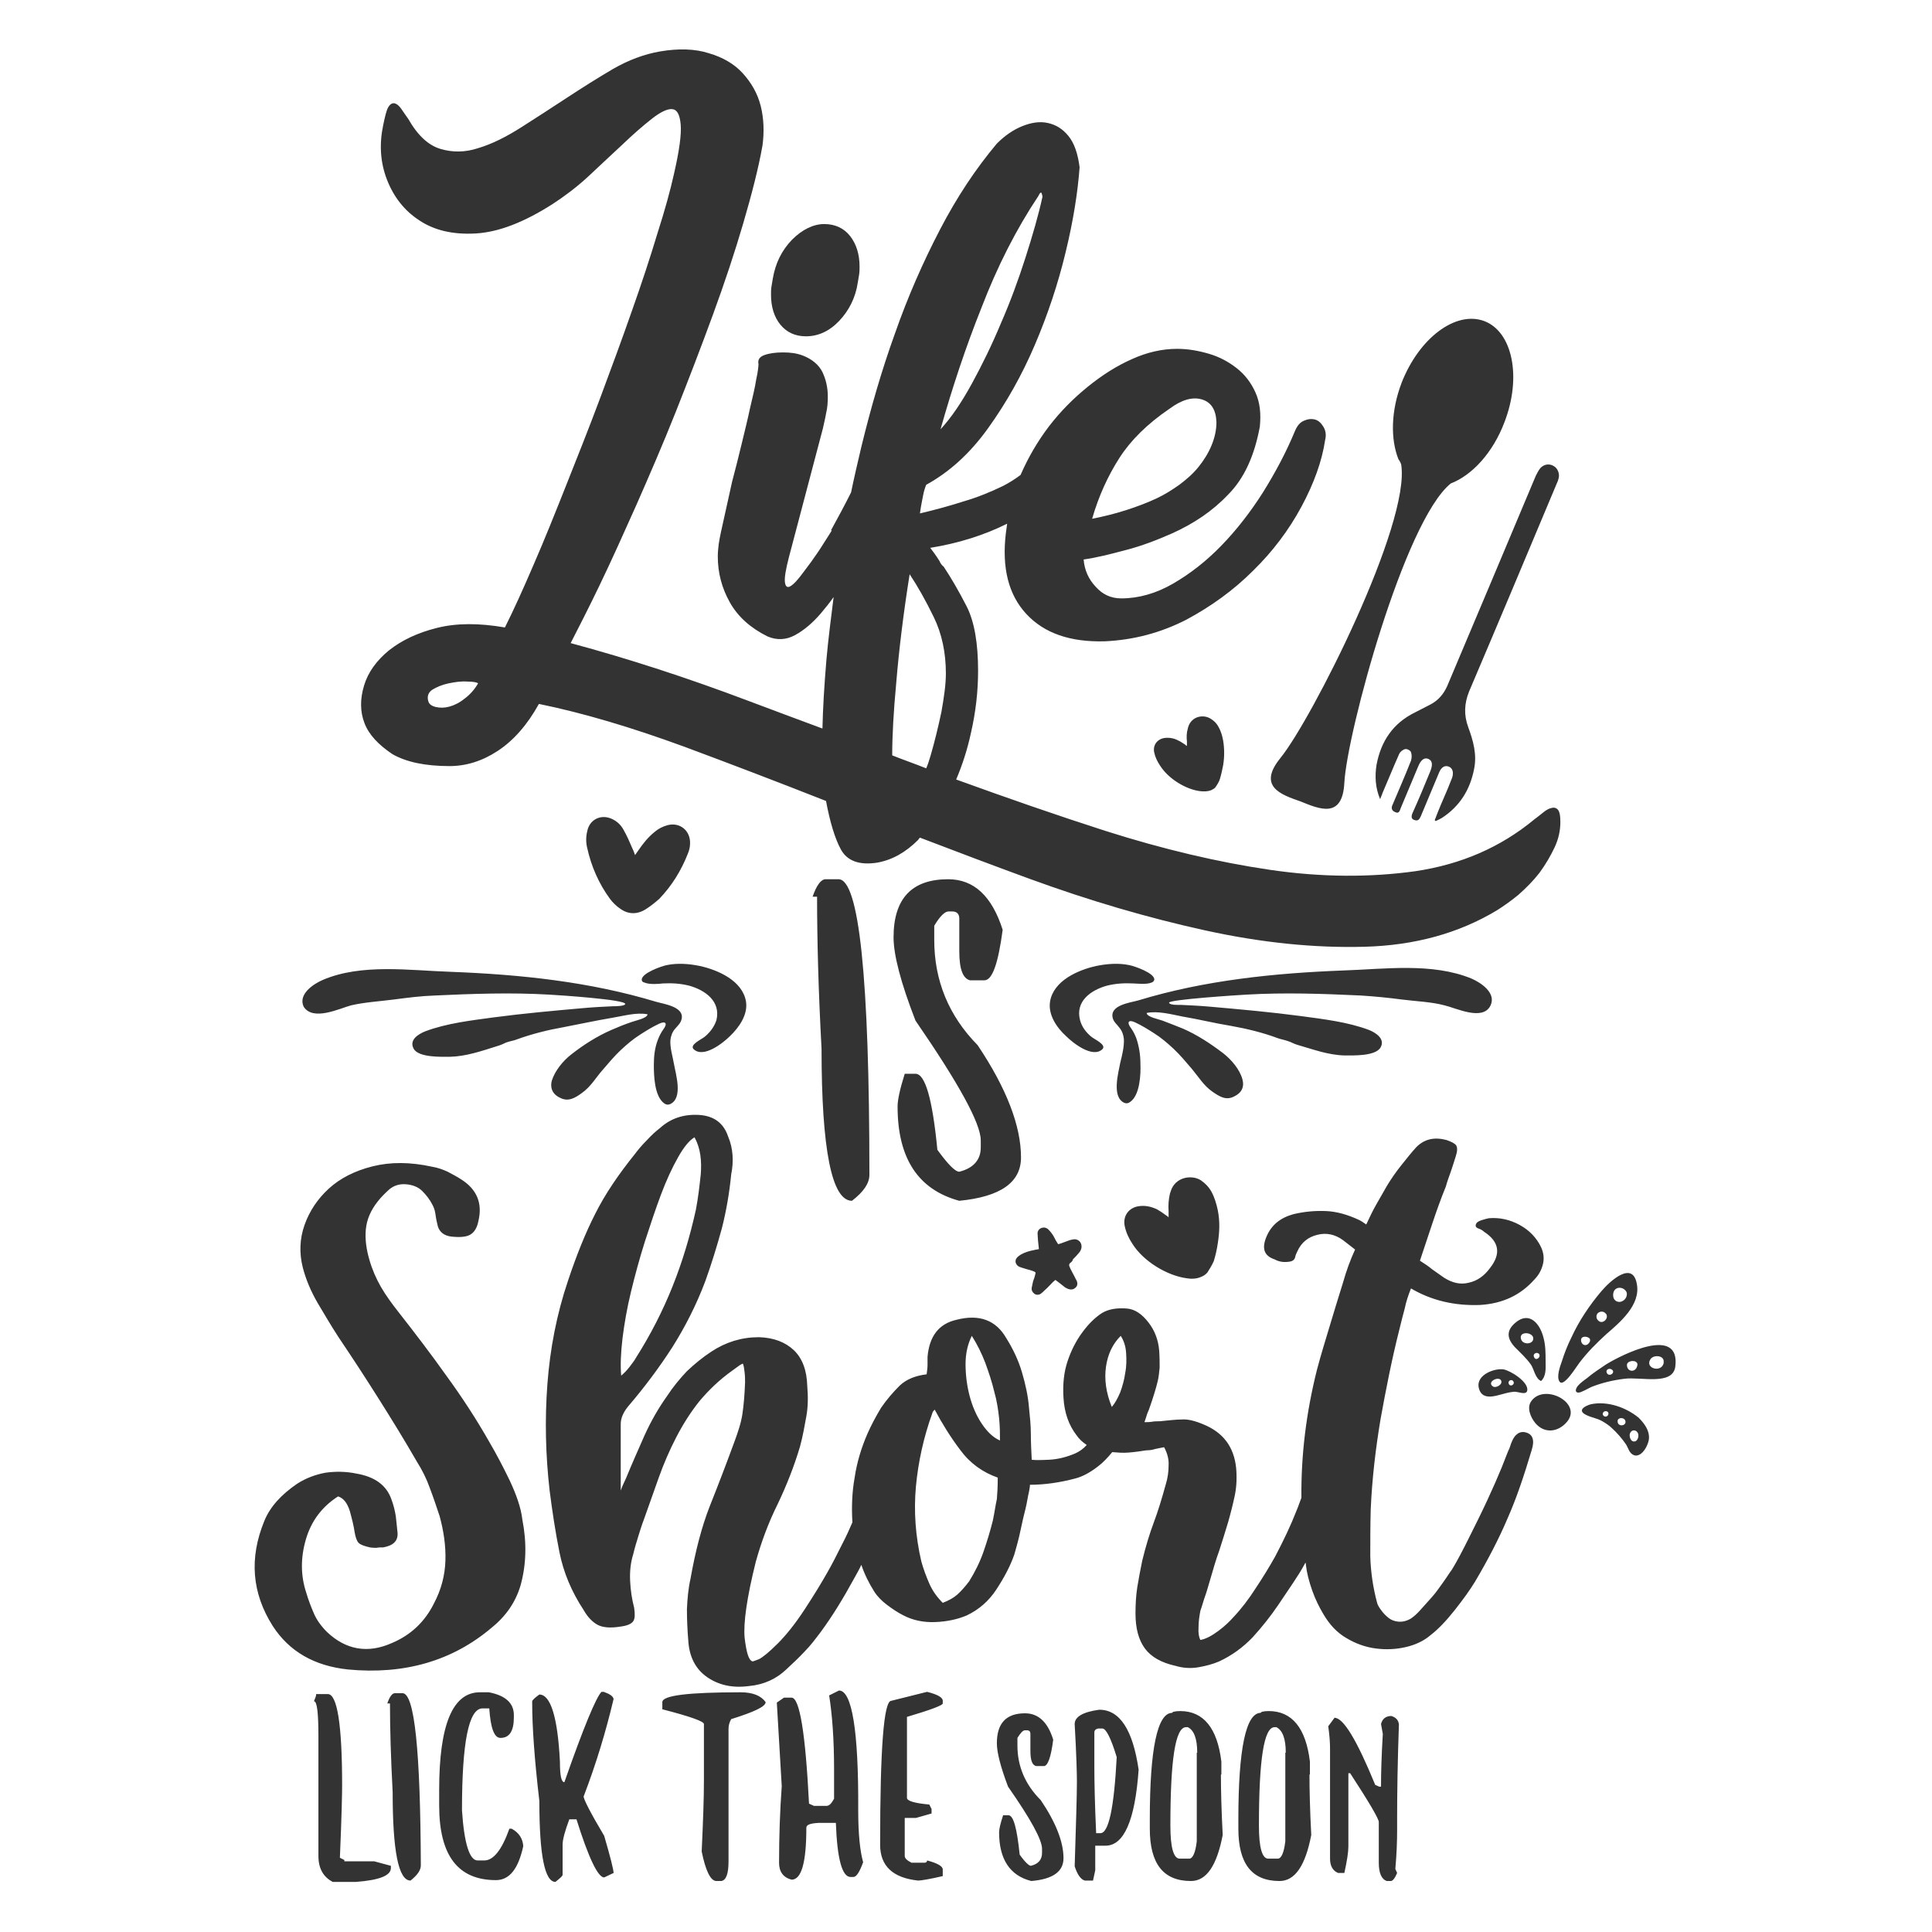 <?xml version="1.0" encoding="utf-8"?>
<!-- Generator: Adobe Illustrator 18.0.0, SVG Export Plug-In . SVG Version: 6.00 Build 0)  -->
<!DOCTYPE svg PUBLIC "-//W3C//DTD SVG 1.1//EN" "http://www.w3.org/Graphics/SVG/1.1/DTD/svg11.dtd">
<svg version="1.1" id="Layer_1" xmlns="http://www.w3.org/2000/svg" xmlns:xlink="http://www.w3.org/1999/xlink" x="0px" y="0px"
	 viewBox="0 0 432 432" enable-background="new 0 0 432 432" xml:space="preserve">
<path fill="#333333" d="M239.3,282.4c-0.2,0.2-0.3,0.4-0.2,0.7c0.1,0.2,0.2,0.5,0.3,0.7c0.3,0.6,0.7,1.3,1,1.9
	c0.1,0.3,0.3,0.5,0.4,0.8c0.2,0.6,0.1,1.1-0.4,1.5c-0.5,0.4-1,0.4-1.6,0.2c-0.2-0.1-0.4-0.2-0.6-0.3c-0.5-0.4-0.9-0.7-1.4-1.1
	c-0.3-0.2-0.5-0.4-0.8-0.6c-0.2,0.1-0.3,0.3-0.5,0.4c-0.6,0.6-1.2,1.3-1.9,1.9c-0.3,0.3-0.6,0.6-0.9,0.8c-0.5,0.3-1.1,0.3-1.5-0.1
	c-0.4-0.3-0.6-0.8-0.5-1.3c0.1-0.5,0.2-0.9,0.3-1.4c0.2-0.5,0.4-1.1,0.5-1.6c0.1-0.4,0.1-0.4-0.3-0.6c-0.5-0.2-1.1-0.4-1.6-0.5
	c-0.4-0.1-0.9-0.3-1.3-0.4c-0.2-0.1-0.3-0.1-0.5-0.2c-0.8-0.5-1-1.4-0.3-2.1c0.2-0.2,0.5-0.4,0.8-0.6c0.9-0.5,1.9-0.8,3-1
	c0.3-0.1,0.7-0.1,1-0.2c-0.1-0.7-0.1-1.3-0.2-1.9c0-0.5-0.1-1.1-0.1-1.6c0-0.7,0.5-1.2,1.2-1.3c0.4-0.1,0.8,0.1,1.1,0.3
	c0.3,0.3,0.6,0.6,0.8,0.9c0.4,0.5,0.7,1.1,1,1.7c0.2,0.3,0.3,0.5,0.5,0.8c0.3-0.1,0.5-0.1,0.7-0.2c0.6-0.2,1.3-0.5,1.9-0.7
	c0.4-0.1,0.8-0.2,1.2-0.2c1,0.1,1.6,1,1.4,2c-0.1,0.4-0.3,0.8-0.6,1.1c-0.4,0.5-0.8,0.9-1.3,1.4
	C239.9,281.9,239.6,282.2,239.3,282.4z M263.5,165.6c-0.9-0.5-1.9-0.7-3-0.6c-1.7,0.2-2.8,1.6-2.4,3.3c0.2,1,0.7,2,1.3,2.9
	c1.9,3,5.8,5.3,8.9,5.7c0.9,0.1,1.7,0.1,2.5-0.2c0.4-0.2,0.8-0.4,1-0.7c0.4-0.6,0.8-1.2,1-1.9c0.3-1,0.5-2,0.7-3
	c0.3-1.8,0.3-3.7,0-5.5c-0.2-1.1-0.5-2.1-1-3c-0.4-0.8-1-1.4-1.8-1.9c-1.6-1-4.2-0.6-5,1.8c0,0.1-0.1,0.3-0.1,0.4
	c-0.3,1-0.3,1.9-0.2,2.9c0,0.3,0,0.6,0,1c-0.2-0.1-0.3-0.2-0.4-0.3C264.5,166.2,264,165.8,263.5,165.6z M258.7,270.4
	c-1.3-0.6-2.6-0.9-4-0.7c-2.3,0.3-3.7,2.2-3.2,4.5c0.3,1.4,0.9,2.7,1.7,3.9c2.5,4,7.8,7.1,12,7.7c1.1,0.2,2.3,0.2,3.4-0.3
	c0.5-0.2,1-0.5,1.4-1c0.5-0.8,1-1.6,1.4-2.5c0.4-1.3,0.7-2.6,0.9-4c0.4-2.5,0.5-4.9,0-7.4c-0.3-1.4-0.7-2.8-1.4-4.1
	c-0.6-1.1-1.4-1.9-2.4-2.6c-2.1-1.3-5.7-0.7-6.7,2.4c-0.1,0.2-0.1,0.4-0.2,0.6c-0.3,1.3-0.4,2.6-0.3,3.9c0,0.4,0,0.8,0,1.4
	c-0.2-0.2-0.3-0.3-0.5-0.4C260,271.2,259.4,270.8,258.7,270.4z M147.4,201c2.8-2.9,4.9-6.3,6.4-10.1c0.3-0.7,0.5-1.5,0.5-2.3
	c0.1-2.8-2.2-4.8-5-4.1c-1.1,0.3-2.1,0.8-2.9,1.5c-1.5,1.2-2.6,2.6-3.7,4.2c-0.2,0.3-0.4,0.6-0.7,1c-0.2-0.6-0.4-1.1-0.6-1.5
	c-0.6-1.4-1.2-2.8-2-4.2c-0.6-1.1-1.5-1.9-2.6-2.4c-2.4-1.1-5,0.1-5.5,2.8c-0.3,1.2-0.3,2.5,0,3.7c0.9,4.1,2.6,8,5.1,11.4
	c0.6,0.8,1.4,1.6,2.3,2.2c1.8,1.3,3.8,1.3,5.7,0.1C145.5,202.6,146.5,201.8,147.4,201z M81.5,161.7c-1-2.6-1-5.4-0.1-8.4
	c0.9-3,2.8-5.6,5.6-7.9c2.8-2.2,6.3-3.9,10.7-5c4.4-1.1,9.4-1.1,15.2-0.1c1.9-3.8,4-8.4,6.4-14c2.4-5.5,4.8-11.5,7.3-17.8
	c2.5-6.3,5.1-12.8,7.6-19.5c2.5-6.7,4.9-13.2,7.1-19.5c2.2-6.2,4.1-12,5.7-17.3c1.7-5.3,2.9-9.7,3.7-13.3c1.2-5.2,1.7-8.9,1.5-11.1
	c-0.2-2.2-0.8-3.3-1.9-3.4c-1.1-0.1-2.7,0.7-4.6,2.2c-1.9,1.5-4.1,3.4-6.5,5.7c-2.4,2.2-4.9,4.6-7.6,7.1c-2.7,2.5-5.4,4.5-8,6.2
	c-6.4,4.1-12.1,6.3-17.2,6.6c-5.1,0.3-9.3-0.7-12.6-2.9c-3.4-2.2-5.8-5.3-7.3-9.2c-1.5-3.9-1.7-8-0.8-12.2c0.4-1.9,0.7-3.2,1.1-3.9
	c0.4-0.7,0.9-1,1.4-0.9c0.5,0.1,1,0.5,1.5,1.2c0.5,0.7,1,1.5,1.6,2.3c2.1,3.7,4.5,5.9,7.2,6.7c2.7,0.8,5.5,0.8,8.5-0.2
	c3-0.9,6.2-2.5,9.5-4.6c3.3-2.1,6.7-4.3,10.2-6.6c3.5-2.3,7-4.5,10.4-6.5c3.5-2,7-3.3,10.5-3.9c4.1-0.7,7.8-0.6,10.9,0.4
	c3.1,0.9,5.7,2.4,7.6,4.5c1.9,2.1,3.3,4.5,4,7.3c0.7,2.8,0.8,5.8,0.4,8.8c-0.9,5.1-2.4,10.9-4.3,17.4c-1.9,6.5-4.2,13.4-6.8,20.5
	c-2.6,7.1-5.4,14.4-8.3,21.7c-2.9,7.3-5.9,14.2-8.8,20.8c-2.9,6.5-5.6,12.5-8.2,17.9c-2.6,5.4-4.8,9.7-6.5,13
	c13,3.5,26.2,7.8,39.7,12.9c5.5,2.1,11,4.1,16.6,6.2c0.1-4.5,0.4-9.6,0.9-15.5c0.4-4.5,1-9.1,1.6-13.9c-0.9,1.3-1.9,2.5-2.9,3.7
	c-1.8,2.1-3.7,3.7-5.7,4.8c-2,1.1-4.1,1.2-6.2,0.3c-3.8-1.9-6.6-4.4-8.4-7.6c-1.8-3.2-2.7-6.6-2.7-10.3c0-0.9,0.1-1.8,0.2-2.7
	c0.1-0.8,0.3-1.7,0.5-2.7l2.5-11.3c0.7-2.6,1.4-5.4,2.1-8.3c0.7-2.9,1.4-5.7,1.9-8.1c0.6-2.5,1.1-4.6,1.4-6.5c0.4-1.8,0.5-3,0.5-3.4
	c-0.2-0.9,0.2-1.6,1.3-2c1.1-0.4,2.5-0.6,4.2-0.6c1.7,0,3.1,0.2,4.4,0.7c2.1,0.8,3.6,2.1,4.4,3.7c0.8,1.7,1.2,3.5,1.2,5.5
	c0,1.3-0.1,2.6-0.4,3.8c-0.2,1.2-0.5,2.3-0.7,3.3l-7.6,28.8c-0.7,2.7-1,4.5-0.9,5.5c0.1,0.9,0.4,1.3,1,1.1c0.5-0.2,1.2-0.8,2.1-1.9
	c0.9-1.1,1.8-2.4,2.8-3.7c1-1.4,1.9-2.7,2.7-4c0.8-1.3,1.5-2.3,1.9-3h-0.2c1.6-2.9,3.1-5.7,4.5-8.5c0.7-3.4,1.5-6.8,2.3-10.2
	c2.1-8.6,4.5-17,7.5-25.3c2.9-8.3,6.3-16,10.1-23.3c3.8-7.3,8-13.6,12.7-19.2c1.8-1.8,3.7-3.1,5.7-3.9c2-0.8,3.9-1.1,5.7-0.7
	c1.8,0.4,3.3,1.3,4.6,2.9c1.3,1.6,2.1,3.9,2.5,7c-0.4,5.5-1.4,11.9-3.1,18.9c-1.7,7.1-4,14-6.9,20.8c-2.9,6.8-6.4,13-10.5,18.7
	c-4.1,5.7-8.7,9.8-13.8,12.6c-0.2,0.5-0.5,1.3-0.7,2.4c-0.2,1.1-0.5,2.4-0.7,4c3.4-0.8,6.7-1.7,9.8-2.7c3.1-0.9,6-2.1,8.7-3.4
	c1.4-0.7,2.8-1.6,4-2.5c1.7-3.9,3.8-7.5,6.3-10.8c2.6-3.4,5.5-6.3,8.7-8.9c3.2-2.6,6.5-4.7,9.9-6.2c3.3-1.5,6.7-2.3,10.1-2.3
	c2.4,0,4.7,0.4,7.1,1.1c2.4,0.7,4.4,1.8,6.2,3.2c1.8,1.4,3.2,3.2,4.2,5.4c1,2.2,1.3,4.7,1,7.7c-1.2,6.5-3.5,11.6-7.1,15.2
	c-3.5,3.7-7.7,6.5-12.6,8.7c-3.4,1.5-6.8,2.8-10.3,3.7c-3.4,0.9-6.5,1.7-9.4,2.1c0.2,2.4,1.1,4.4,2.7,6.1c1.5,1.7,3.4,2.6,5.7,2.6
	c3.9,0,7.8-1.1,11.6-3.3c3.8-2.2,7.4-5,10.8-8.5c3.4-3.5,6.5-7.5,9.3-11.9c2.8-4.5,5.2-9,7.1-13.6c0.5-1.2,1.1-2,2-2.4
	c0.9-0.4,1.7-0.5,2.5-0.3c0.8,0.2,1.4,0.8,1.9,1.6c0.5,0.8,0.7,1.8,0.4,3c-0.7,4.7-2.5,9.7-5.3,14.9c-2.8,5.2-6.4,10-10.8,14.3
	c-4.4,4.4-9.4,8-15,11c-5.7,2.9-11.7,4.5-18.2,4.8c-7.7,0.2-13.5-1.8-17.5-6.1c-4-4.3-5.5-10.3-4.6-18c0.1-0.7,0.2-1.5,0.3-2.2
	c-5.2,2.6-11,4.4-17.2,5.4l0.9,1.2c0.5,0.7,0.9,1.3,1.2,1.8c0.2,0.5,0.5,0.9,0.9,1.2c1.6,2.4,3.3,5.3,5.1,8.8
	c1.8,3.5,2.6,8.4,2.6,14.5c0,4.5-0.5,9.1-1.6,13.9c-0.8,3.7-1.9,7.1-3.3,10.4c11.3,4.1,22.5,8,33.4,11.5c12.9,4.1,25.2,7,36.8,8.7
	c11.6,1.7,22.5,1.7,32.5,0.3c10.1-1.5,19-5.3,26.6-11.6c0.5-0.4,1.1-0.8,1.8-1.4c0.7-0.6,1.4-1,1.9-1.1c0.6-0.2,1.1-0.1,1.5,0.3
	c0.4,0.4,0.6,1.3,0.6,2.8c0,1.9-0.4,3.8-1.3,5.7c-0.9,1.9-2,3.8-3.4,5.7c-1.4,1.8-3,3.4-4.7,4.9c-1.7,1.4-3.3,2.5-4.7,3.4
	c-8.6,5.2-18.5,7.9-29.7,8.2c-11.2,0.3-23.1-0.9-35.8-3.7c-12.7-2.8-25.7-6.6-39.1-11.5c-8.2-3-16.4-6.1-24.5-9.2
	c-0.1,0.1-0.3,0.3-0.4,0.5c-2.8,2.8-5.8,4.5-9.2,5.1c-4,0.6-6.7-0.4-8.1-3c-1.3-2.4-2.4-6-3.3-10.8c-10.9-4.3-21.4-8.3-31.6-12.1
	c-12-4.4-22.8-7.6-32.6-9.6c-2.6,4.7-5.7,8.2-9.2,10.5c-3.5,2.3-7.1,3.4-10.8,3.4c-5.4,0-9.7-0.9-12.8-2.7
	C84.6,166.5,82.5,164.3,81.5,161.7z M244.2,116c2.5-0.5,5-1.1,7.5-1.9c2.5-0.8,4.9-1.7,7-2.7c1.7-0.8,3.3-1.8,5-3
	c1.6-1.2,3.1-2.5,4.3-4c1.2-1.5,2.2-3.1,2.9-4.8c0.7-1.7,1.1-3.4,1.1-5.2c-0.1-2.8-1.2-4.5-3.3-5.1c-2.1-0.6-4.5,0.1-7.2,2.1
	c-5,3.4-8.7,7.1-11.2,11C247.8,106.3,245.7,110.8,244.2,116z M210.3,96c2.4-2.6,4.7-6,7-10.2c2.3-4.2,4.5-8.7,6.5-13.5
	c2.1-4.8,3.9-9.7,5.5-14.7c1.6-5,2.9-9.5,3.8-13.6c0-0.2-0.1-0.5-0.2-0.8c-0.1-0.3-0.4-0.1-0.7,0.6c-5,7.5-9.2,15.8-12.7,24.9
	C215.9,77.7,212.9,86.8,210.3,96z M199.5,168.9c2.5,1,5.1,1.9,7.6,2.9c0.4-0.9,0.7-1.9,1-2.9c0.9-3.1,1.7-6.4,2.4-9.7
	c0.6-3.4,1-6.2,1-8.6c0-4.7-0.9-8.9-2.7-12.6c-1.8-3.7-3.6-6.9-5.4-9.6c-1.4,8.8-2.4,17-3,24.3C199.8,159.1,199.5,164.5,199.5,168.9
	z M95.8,156.9c0.2,0.6,0.8,1,1.7,1.2c0.9,0.2,1.9,0.2,3-0.1c1.1-0.3,2.3-0.9,3.4-1.8c1.2-0.9,2.2-2,3-3.4c-0.2-0.2-1-0.4-2.4-0.4
	c-1.4-0.1-2.7,0.1-4.2,0.4c-1.4,0.3-2.6,0.8-3.6,1.4C95.8,154.8,95.4,155.7,95.8,156.9z M180.2,75.2c2.7,0,5.2-1.1,7.4-3.4
	c2.2-2.3,3.7-5.2,4.2-8.6c0.1-0.6,0.2-1.2,0.3-1.8c0.1-0.6,0.1-1.2,0.1-1.8c0-2.7-0.7-5-2.1-6.8c-1.4-1.8-3.4-2.7-5.8-2.7
	s-4.9,1.2-7.2,3.5c-2.3,2.4-3.7,5.2-4.3,8.7c-0.1,0.6-0.2,1.2-0.3,1.8c-0.1,0.6-0.1,1.2-0.1,1.8c0,2.7,0.7,5,2.1,6.7
	C175.9,74.3,177.8,75.2,180.2,75.2z M114,331.1c-1.4-2.9-2.9-5.8-4.6-8.7c-2.9-5.1-6.1-10-9.6-14.8c-3.4-4.8-7-9.5-10.6-14.1
	c-1.5-1.9-2.9-3.8-4-5.7c-1.1-1.9-2-4-2.6-6.1c-0.7-2.4-1-4.6-0.8-6.8c0.2-2.2,1.1-4.3,2.7-6.3c0.7-0.9,1.6-1.8,2.6-2.7
	c1-0.8,2.2-1.2,3.6-1.1c1.5,0.1,2.8,0.6,3.7,1.5c0.9,0.9,1.7,1.9,2.3,3.1c0.4,0.7,0.6,1.5,0.7,2.3c0.1,0.8,0.3,1.7,0.5,2.5
	c0.4,1.3,1.4,2.1,3,2.3c1.9,0.2,3.3,0.1,4.2-0.4c0.9-0.5,1.6-1.5,1.9-3.2c0.9-3.9-0.4-7-3.9-9.2c-0.9-0.6-1.9-1.1-3-1.7
	c-1.1-0.5-2.2-0.9-3.4-1.1c-5-1.1-9.4-1.1-13.4-0.1c-4,1-7.3,2.7-9.8,5c-2.5,2.3-4.3,5-5.4,8.1c-1.1,3.1-1.2,6.3-0.4,9.5
	c0.7,2.7,1.8,5.3,3.3,7.9c1.5,2.5,3,5.1,4.7,7.7c3.1,4.6,6.1,9.2,9,13.8c2.9,4.6,5.8,9.3,8.5,14c1.2,1.9,2.2,3.9,2.9,5.9
	c0.8,2.1,1.5,4.2,2.2,6.3c0.9,3.3,1.4,6.6,1.3,9.9c-0.1,3.3-0.9,6.5-2.6,9.7c-2,4-5.1,7-9.4,8.8c-5.4,2.4-10.3,1.5-14.5-2.5
	c-1.3-1.3-2.3-2.7-2.9-4.1c-0.6-1.4-1.2-2.9-1.7-4.6c-1.3-3.9-1.3-7.9-0.1-12c1.2-4.1,3.6-7.3,7.2-9.6c1.2,0.4,2,1.4,2.6,3.2
	c0.5,1.8,0.9,3.4,1.1,4.8c0.2,1.2,0.5,2,0.9,2.4c0.4,0.4,1.2,0.7,2.5,1c0.6,0.1,1.1,0.1,1.5,0.1c0.4-0.1,0.9-0.1,1.5-0.1
	c2.2-0.4,3.3-1.4,3.2-3.2c-0.1-1.3-0.3-2.6-0.4-3.8c-0.2-1.2-0.5-2.5-1-3.8c-1.1-3.1-3.7-5-7.8-5.7c-2.4-0.5-4.7-0.5-6.9-0.2
	c-2.2,0.4-4.4,1.2-6.4,2.5c-3.5,2.4-6,5.1-7.3,8.3c-3.4,8.3-2.8,16.1,1.9,23.5c3.7,5.7,9.3,8.9,16.8,9.7c12.6,1.2,23.4-1.9,32.2-9.4
	c3.2-2.6,5.3-5.7,6.4-9.4c1.3-4.7,1.4-9.6,0.4-14.7C116.5,337.1,115.4,334.1,114,331.1z M342.5,324.2c-1.7,5.7-3.4,10.8-5.4,15.3
	c-1.9,4.5-4.4,9.3-7.3,14.2c-1.1,1.8-2.6,3.9-4.5,6.3c-1.9,2.4-3.7,4.3-5.4,5.6c-1.5,1.3-3.4,2.2-5.6,2.7c-2.2,0.5-4.4,0.6-6.7,0.3
	c-2.3-0.3-4.5-1.1-6.5-2.3c-2.1-1.2-3.8-3-5.2-5.4c-0.9-1.5-1.8-3.3-2.5-5.3c-0.7-2-1.2-3.9-1.4-5.7c0-0.2,0-0.3-0.1-0.5
	c0,0.1-0.1,0.1-0.1,0.2c-0.8,1.5-1.7,2.9-2.7,4.4c-1,1.5-2.1,3.1-3.3,4.9c-1.7,2.5-3.6,4.9-5.7,7.2c-2.2,2.3-4.7,4.1-7.5,5.4
	c-1.4,0.6-2.9,1-4.6,1.3c-1.7,0.3-3.4,0.2-5.1-0.3c-3.2-0.7-5.5-2-6.9-3.9c-1.4-1.9-2.1-4.5-2.1-7.8c0-2,0.1-4,0.4-5.9
	c0.3-1.9,0.7-3.9,1.1-5.9c0.8-3.3,1.7-6.2,2.6-8.6c0.9-2.4,1.8-5.3,2.7-8.6c0.4-1.3,0.6-2.7,0.6-4.1c0.1-1.4-0.3-2.8-1-4.1
	c-0.7,0.1-1.4,0.3-2,0.4c-0.6,0.2-1.3,0.3-2,0.3c-1.3,0.2-2.6,0.4-4,0.5c-1.2,0.1-2.4,0-3.6-0.1c-1,1.2-2,2.3-3.2,3.2
	c-1.8,1.4-3.5,2.3-5.1,2.7c-3.4,0.9-6.8,1.4-10.1,1.4c0,0.4-0.1,1.1-0.4,2.4c-0.2,1.2-0.5,2.7-0.9,4.2c-0.4,1.6-0.7,3.2-1.1,4.9
	c-0.4,1.7-0.8,3-1.1,4.1c-0.9,2.6-2.3,5.2-4,7.8c-1.7,2.6-3.9,4.5-6.6,5.8c-2.1,0.9-4.5,1.4-7.1,1.5c-2.6,0.1-5-0.4-7.1-1.5
	c-1.2-0.6-2.4-1.4-3.6-2.3c-1.2-0.9-2.2-1.9-2.9-3c-1.2-1.9-2.2-3.9-2.9-6c-0.5,1.1-1.1,2.1-1.7,3.2c-2.4,4.4-4.8,8.3-7.3,11.7
	c-1.2,1.6-2.4,3.2-3.7,4.5c-1.3,1.4-2.7,2.7-4.1,4c-2.2,2.1-5,3.4-8.3,3.7c-3.7,0.5-6.8-0.2-9.4-2c-2.6-1.8-4-4.6-4.2-8.2
	c-0.2-2.4-0.3-4.7-0.3-7c0.1-2.3,0.3-4.6,0.8-6.8c1.1-6.2,2.5-11.6,4.3-16.2c1.8-4.5,3.6-9.2,5.4-14.1c0.9-2.4,1.6-4.5,1.9-6.5
	c0.3-2,0.5-4.4,0.6-7.1c0-0.6,0-1.3-0.1-2.2c-0.1-0.9-0.2-1.6-0.4-2c-0.5,0.2-0.9,0.5-1.3,0.8c-0.4,0.3-0.8,0.6-1.1,0.8
	c-2.8,2-5.2,4.3-7.3,6.8c-2,2.5-3.7,5.2-5.2,8.1c-1.5,2.9-2.8,5.9-3.9,9c-1.1,3.1-2.2,6.2-3.3,9.3c-0.5,1.3-0.9,2.6-1.3,3.9
	c-0.4,1.3-0.8,2.6-1.1,3.9c-0.6,1.9-0.8,3.9-0.7,6c0.1,2.1,0.4,4.1,0.9,6c0.2,1.4,0.2,2.4-0.2,3c-0.4,0.6-1.3,1-2.8,1.2
	c-2.4,0.4-4.1,0.2-5.2-0.4c-1.1-0.6-2.2-1.7-3.1-3.3c-2.7-4.1-4.5-8.4-5.4-12.9c-0.9-4.5-1.6-9.1-2.2-13.8
	c-0.9-7.9-1.1-15.8-0.5-23.8c0.6-8,2.1-15.7,4.6-23.1c1.9-5.7,3.9-10.7,6.1-15c2.2-4.4,5.2-8.8,8.9-13.4c0.6-0.8,1.4-1.8,2.6-3
	c1.1-1.2,2.1-2.1,2.9-2.7c2.4-2.2,5.3-3.2,8.8-3c3.3,0.2,5.5,1.8,6.5,4.8c0.6,1.4,0.9,2.8,1,4.2c0.1,1.4,0,2.8-0.3,4.3
	c-0.4,4.1-1.1,8.2-2.1,12.1c-1.1,4-2.3,7.9-3.7,11.8c-2,5.3-4.5,10.2-7.4,14.8c-2.9,4.5-6.2,8.9-9.7,13c-1.2,1.4-1.8,2.8-1.8,4.1
	v14.9c0.2-0.6,0.4-1.1,0.6-1.5c0.2-0.4,0.4-0.9,0.6-1.3c1.3-3.2,2.7-6.3,4.1-9.5c1.4-3.1,3.1-6.1,5.1-8.9c1.3-2,2.8-3.8,4.4-5.5
	c1.7-1.6,3.5-3.1,5.5-4.4c3.2-2.1,6.7-3.2,10.6-3.2c3.3,0.1,5.9,1.1,7.8,2.9c1.9,1.8,2.9,4.5,3,7.9c0.2,2.4,0.2,4.7-0.2,6.9
	c-0.4,2.2-0.8,4.5-1.4,6.7c-1.3,4.4-3,8.7-5,12.9c-2.1,4.2-3.7,8.6-4.9,12.9c-2,8-2.8,13.7-2.5,17c0.4,3.3,0.9,5.1,1.8,5.3
	c0.1,0,0.6-0.2,1.4-0.5c0.8-0.4,2.2-1.5,4.2-3.5c1.9-1.9,3.9-4.4,6-7.6c2.1-3.2,3.8-6,5.1-8.3c1.1-1.9,2.2-4.1,3.4-6.5
	c0.8-1.5,1.5-3.1,2.2-4.7c-0.2-3.3-0.1-6.7,0.5-10c0.5-3.4,1.5-6.7,2.9-9.9c0.8-1.8,1.8-3.7,3-5.7c1.3-1.9,2.7-3.5,4.2-5
	c1.5-1.4,3.5-2.2,6-2.5c0.1-0.8,0.2-1.5,0.2-2.1c0-0.6,0-1.2,0-1.8c0.4-4.6,2.5-7.4,6.5-8.3c5.1-1.3,8.8,0.1,11.1,4.1
	c1.5,2.4,2.7,4.9,3.5,7.6c0.8,2.7,1.4,5.4,1.6,8.1c0.2,1.9,0.4,3.8,0.4,5.7c0,1.9,0.1,3.8,0.2,5.8c0.6,0.1,1.9,0.1,3.9,0
	c2-0.1,3.9-0.6,5.8-1.4c0.9-0.4,1.8-1,2.6-1.9c-0.9-0.6-1.7-1.3-2.3-2.2c-1.7-2.2-2.7-5-2.9-8.3c-0.2-3.1,0.1-5.8,0.9-8.2
	c0.8-2.4,1.9-4.6,3.4-6.6c1.4-1.9,2.9-3.3,4.3-4.2c1.5-0.9,3.4-1.2,5.7-1c1.8,0.2,3.3,1.3,4.7,3.1c1.4,1.8,2.2,3.9,2.4,6.3
	c0.1,1.5,0.1,2.8,0.1,3.8c-0.1,1-0.2,2-0.4,2.9c-0.2,0.9-0.5,1.9-0.8,2.9c-0.3,1-0.7,2.2-1.2,3.6c-0.2,0.5-0.4,0.9-0.5,1.3
	c-0.1,0.4-0.3,0.9-0.5,1.5c0.6,0,1.1,0,1.7-0.1c0.5-0.1,1.1-0.1,1.7-0.1c2-0.2,3.7-0.4,5-0.4c1.3-0.1,2.9,0.3,4.8,1.1
	c4.4,1.8,6.8,5,7.3,9.7c0.2,2.2,0.1,4.3-0.3,6.2c-0.4,1.9-0.9,3.9-1.5,6c-0.7,2.4-1.4,4.5-2,6.4c-0.7,1.9-1.3,4-2,6.4
	c-0.4,1.3-0.7,2.5-1.1,3.6c-0.4,1.1-0.7,2.3-1.1,3.4c-0.2,1.1-0.4,2.3-0.4,3.6c-0.1,1.4,0.1,2.3,0.4,2.9c1.2-0.2,2.5-0.9,4-2
	c1.5-1.1,2.6-2.2,3.4-3.1c1.8-1.9,3.4-4,5-6.5c1.6-2.4,3-4.7,4.3-7c2-3.8,3.6-7.2,4.8-10.3c0.4-0.9,0.7-1.9,1.1-2.9
	c-0.1-9.6,1.1-19.2,3.5-28.7c0.9-3.4,1.9-6.6,2.8-9.6c0.9-3,1.9-6.3,3-9.8c0.7-2.5,1.6-5,2.7-7.4l-2.7-2.1c-1.8-1.3-3.7-1.7-5.7-1.2
	c-2.1,0.5-3.6,1.7-4.5,3.7c-0.2,0.4-0.4,0.8-0.5,1.3c-0.1,0.5-0.5,0.9-1.2,1c-1.2,0.2-2.3,0.1-3.4-0.5c-2.4-0.8-2.9-2.5-1.8-5.1
	c1.1-2.6,3.1-4.2,6-5c2.5-0.6,4.9-0.8,7.3-0.7c2.4,0.1,4.8,0.8,7.2,1.9c0.5,0.2,1.1,0.6,1.8,1.1c0.7-1.5,1.4-3,2.2-4.4
	c0.8-1.4,1.6-2.8,2.4-4.2c0.9-1.5,2-3.1,3.2-4.6c1.2-1.5,2.3-2.9,3.4-4.1c1.8-1.8,4-2.3,6.7-1.6c1.2,0.4,1.9,0.8,2.2,1.2
	c0.3,0.5,0.3,1.3-0.1,2.5c-0.4,1.2-0.7,2.3-1.1,3.4c-0.4,1.1-0.8,2.2-1.1,3.3c-1.1,2.7-2.1,5.5-3,8.2c-0.9,2.8-1.9,5.6-2.8,8.4
	c0.9,0.6,1.9,1.2,2.7,1.9c0.9,0.6,1.8,1.3,2.7,1.9c1.9,1.2,3.7,1.6,5.6,1.1c1.8-0.4,3.4-1.5,4.7-3.3c2.5-3.2,2-5.9-1.4-8.1
	c-0.2-0.2-0.6-0.5-1.2-0.7c-0.6-0.2-0.8-0.6-0.5-1.1c0.2-0.4,0.7-0.6,1.3-0.8c0.6-0.2,1.1-0.3,1.5-0.4c2.4-0.2,4.7,0.3,6.9,1.5
	c2.2,1.2,3.8,2.9,4.8,5c0.6,1.3,0.7,2.6,0.4,3.8c-0.3,1.2-0.9,2.4-1.9,3.4c-3.1,3.5-7.1,5.4-12.2,5.7c-5.7,0.2-10.8-1-15.4-3.7
	c-0.6,1.5-1.1,3-1.4,4.5c-0.4,1.5-0.8,3-1.2,4.7c-1.7,6.7-3,13.4-4.2,20c-1.1,6.6-1.9,13.3-2.2,20.2c-0.1,3.5-0.1,7-0.1,10.5
	c0.1,3.5,0.6,6.9,1.5,10.3c0.1,0.5,0.4,1,0.9,1.7c0.5,0.7,1,1.2,1.6,1.7c0.6,0.5,1.3,0.8,2.2,0.9c0.9,0.1,1.9-0.1,2.9-0.7
	c0.6-0.4,1.3-1,2.1-1.9c0.8-0.9,1.7-1.9,2.6-2.9s1.7-2.2,2.5-3.3c0.8-1.1,1.4-2.1,2-2.9c1.1-1.8,2.3-4.1,3.7-6.9
	c1.4-2.8,2.8-5.6,4.1-8.4c1.3-2.8,2.4-5.3,3.3-7.5c0.9-2.2,1.4-3.7,1.7-4.2c0.5-1.6,1-2.7,1.7-3.2c0.6-0.5,1.3-0.6,2-0.4
	C342.7,320.7,343.2,322,342.5,324.2z M138.9,307.6c0.6-0.5,1.2-1.1,1.9-2c0.7-0.9,1.2-1.6,1.4-2c3.3-5.2,6-10.5,8.2-16
	c2.2-5.5,3.9-11.2,5.2-17.1c0.5-2.6,0.8-5.2,1.1-8c0.1-1.4,0.1-2.8-0.1-4.2c-0.2-1.4-0.6-2.7-1.3-4c-1.2,0.7-2.4,2.2-3.7,4.5
	c-1.3,2.3-2.6,5.1-3.8,8.3c-1.2,3.2-2.4,6.8-3.6,10.5c-1.2,3.8-2.2,7.5-3.1,11.2c-0.9,3.7-1.5,7.2-1.9,10.4
	C138.8,302.6,138.7,305.3,138.9,307.6z M223.1,330.4c-3.4-1.2-6.2-3.2-8.4-6.2c-2.2-2.9-4.1-6-5.7-9c-0.4,0.4-0.5,0.6-0.5,0.7
	c-2,5.5-3.2,11.1-3.7,16.5c-0.5,5.5-0.1,11.1,1.2,16.7c0.5,1.8,1.1,3.4,1.8,5c0.7,1.6,1.7,3,3,4.3c1.3-0.5,2.4-1.1,3.2-1.8
	c0.8-0.7,1.7-1.7,2.7-3c1.3-2.1,2.4-4.3,3.2-6.6c0.8-2.3,1.5-4.6,2.1-7c0.4-1.9,0.6-3.5,0.9-4.8C223,334.1,223.1,332.4,223.1,330.4z
	 M223.4,317.1c-0.2-1.9-0.5-3.9-1.1-6c-0.5-2.1-1.2-4.2-2-6.4c-0.8-2.1-1.8-4.1-3-6c-0.9,1.8-1.4,3.9-1.4,6.3c0,2.4,0.3,4.8,0.9,7.1
	c0.6,2.3,1.5,4.4,2.7,6.2c1.2,1.8,2.5,3.1,4.1,3.8C223.6,320.7,223.6,319,223.4,317.1z M251.8,302.5c-0.1-1.5-0.5-2.7-1.2-3.8
	c-1.8,1.8-2.9,4.1-3.3,6.9c-0.4,2.8,0,5.8,1.3,9c0.7-0.8,1.3-1.9,1.9-3.3c0.5-1.4,0.9-2.8,1.1-4.3
	C251.9,305.5,251.9,304,251.8,302.5z M77,415.9l-1-0.5c0.4-9.2,0.5-14.6,0.5-16.2c0-13.6-1.1-20.4-3.2-20.4h-2.6
	c0,0.4-0.2,0.9-0.5,1.6c0.7,0,1,2.6,1,7.9v26.7c0,2.8,1.1,4.7,3.2,5.8h5.2c5.2-0.4,7.8-1.4,7.8-3.1v-0.5l-3.7-1H77z M90,378.6h-1.7
	c-0.6,0-1.2,0.8-1.7,2.3h0.6c0,5.7,0.2,12.3,0.6,19.8c0,13.2,1.3,19.8,4,19.8c1.5-1.2,2.3-2.3,2.3-3.4C94,391.5,92.7,378.6,90,378.6
	z M114.4,408.9h-0.5c-1.7,4.8-3.6,7.1-5.6,7.1h-1.5c-1.8,0-3-3.7-3.5-11.2c0-15.2,1.5-22.8,4.6-22.8h1.5c0.3,4.4,1.1,6.6,2.5,6.6
	c2,0,3-1.5,3-4.6v-0.5c0-2.7-1.9-4.4-5.6-5.1h-2c-6.1,0-9.1,7.3-9.1,21.8v3.5c0,11.2,4.2,16.7,12.7,16.7c3,0,5-2.5,6.1-7.6
	C116.9,411.2,116.1,409.8,114.4,408.9z M135,378.3h-0.5c-1.2,1.2-4,7.9-8.3,20.2c-0.7,0-1-1.5-1-4.6c-0.5-10-2.1-15-4.6-15
	c-1,0.7-1.6,1.3-1.6,1.5v0.5c0,5.2,0.5,12.4,1.6,21.8c0,12.1,1.2,18.1,3.6,18.1c1-0.8,1.6-1.3,1.6-1.6v-6.7c0-1.2,0.5-3,1.5-5.7h1.6
	c2.7,8.6,4.8,13,6.2,13l2.1-1c0-0.7-0.7-3.5-2.1-8.3c-3.1-5.2-4.6-8.2-4.6-8.8c2.8-7.3,5-14.6,6.7-21.8
	C137.1,379.3,136.4,378.8,135,378.3z M165.6,378.4c-11.7,0-17.5,0.7-17.5,2.2v1.6c6.2,1.6,9.3,2.7,9.3,3.3v12.6
	c0,4.1-0.2,9.4-0.5,15.9c0.9,4.4,2,6.6,3.3,6.6h1.1c1.1-0.2,1.6-1.7,1.6-4.4v-29.6c0-0.8,0.2-1.5,0.6-2.2c5.1-1.6,7.7-2.8,7.7-3.8
	C170.2,379.2,168.4,378.4,165.6,378.4z M187.6,378l-2.2,1.1c0.7,4.4,1.1,9.9,1.1,16.5v6.6c-0.6,1.1-1.1,1.6-1.7,1.6h-2.8l-1.1-0.5
	c-0.8-15.8-2.1-23.7-3.9-23.7h-1.7l-1.6,1.1l1.1,18.7c-0.4,5.5-0.6,11.2-0.6,17.1c0,2,0.9,3.3,2.8,3.8c2.2,0,3.3-3.8,3.3-11.6
	c0-0.7,0.9-1,2.8-1.1h3.8c0.3,8.1,1.4,12.1,3.3,12.1h0.6c0.7,0,1.4-1.1,2.2-3.3c-0.7-2.5-1.1-6.3-1.1-11.6
	C192,387,190.5,378,187.6,378z M207.3,378.3l-8,2c-1.7,0-2.5,10.7-2.5,32.2c0,4.7,2.8,7.4,8.5,8c0.6,0,2.5-0.3,5.5-1V418
	c0-0.7-1.2-1.4-3.5-2c0,0.3-0.2,0.5-0.5,0.5h-3c-1-0.5-1.5-1-1.5-1.5v-8.5h2.5l3.5-1v-1l-0.5-1c-3.3-0.3-5-0.8-5-1.5v-18.1
	c5.4-1.6,8-2.6,8-3v-0.5C210.9,379.6,209.7,378.9,207.3,378.3z M227.5,390.3v-1.7c0.7-1.1,1.2-1.7,1.7-1.7h0.4
	c0.6,0,0.8,0.3,0.8,0.8v3.8c0,2.1,0.4,3.2,1.3,3.4h1.7c0.9,0,1.6-2,2.1-5.9c-1.2-3.9-3.3-5.9-6.3-5.9c-4.2,0-6.3,2.2-6.3,6.7
	c0,2,0.8,5.2,2.5,9.7c5.1,7.3,7.6,11.9,7.6,13.9v0.9c0,1.5-0.8,2.5-2.5,2.9c-0.4,0-1.3-0.8-2.5-2.5c-0.6-5.9-1.4-8.8-2.5-8.8h-1.2
	c-0.6,1.8-0.9,3.1-0.9,3.8c0,6,2.4,9.7,7.2,10.9c4.8-0.4,7.2-2.1,7.2-5.1c0-3.6-1.7-8-5.1-13C229.2,399,227.5,394.9,227.5,390.3z
	 M254.6,395.7c-0.8,11.4-3.3,17-7.4,17h-2.3v5.5l-0.5,2.3h-1.8c-0.9-0.2-1.7-1.3-2.3-3.2c0.3-9.6,0.5-15.8,0.5-18.9
	c0-1.7-0.1-5.9-0.5-12.9c0-1.6,1.8-2.7,5.5-3.2C250.4,382.3,253.3,386.8,254.6,395.7z M249.7,392.9c-1.3-4.3-2.4-6.4-3.2-6.4h-0.9
	c-0.6,0.1-0.9,0.4-0.9,0.9v7.8c0,3.2,0.1,8.1,0.4,14.7h0.9C247.9,410,249.1,404.3,249.7,392.9z M273,396.8c0,3.3,0.1,7.8,0.4,13.5
	c-1.3,6.8-3.6,10.3-7.1,10.3c-6.2,0-9.2-3.9-9.2-11.7v-2.1c0-15.8,1.7-23.8,5-23.8c0-0.2,0.6-0.4,1.8-0.4c5.2,0,8.3,3.8,9.2,11.3
	V396.8z M267.7,391.9c0-3.1-0.7-5-2.1-5.7h-0.4c-2.4,0-3.5,7.3-3.5,22c0,4.9,0.7,7.4,2.1,7.4h2.1c0.8,0,1.4-1.3,1.7-3.9V391.9z
	 M292.8,396.8c0,3.3,0.1,7.8,0.4,13.5c-1.3,6.8-3.6,10.3-7.1,10.3c-6.2,0-9.2-3.9-9.2-11.7v-2.1c0-15.8,1.7-23.8,5-23.8
	c0-0.2,0.6-0.4,1.8-0.4c5.2,0,8.3,3.8,9.2,11.3V396.8z M287.5,391.9c0-3.1-0.7-5-2.1-5.7H285c-2.4,0-3.5,7.3-3.5,22
	c0,4.9,0.7,7.4,2.1,7.4h2.1c0.8,0,1.4-1.3,1.7-3.9V391.9z M311.1,383.7c-1.2,0-2,0.6-2.3,1.8l0.4,2.2c-0.3,5-0.4,8.8-0.4,11.4v0.4
	h-0.4l-0.9-0.4c-4.1-10-7.1-15-9.1-15L297,386c0.3,2.1,0.4,3.7,0.4,5v24.6c0,1.6,0.6,2.7,1.8,3.2h1.4c0.6-2.7,0.9-4.7,0.9-5.9v-16.4
	h0.4c4.3,6.6,6.4,10.2,6.4,10.9v9.1c0,2.3,0.6,3.7,1.8,4.1h0.9c0.4,0,0.9-0.6,1.4-1.8l-0.4-0.9c0.3-3.3,0.4-6.2,0.4-8.7v-2.7
	c0-5.5,0.1-12.5,0.4-20.9C312.7,384.6,312.1,384,311.1,383.7z M187.5,196.6h-2.9c-1,0-2,1.3-2.9,3.9h1c0,9.7,0.3,21.1,1,34
	c0,22.6,2.3,34,6.8,34c2.6-2,3.9-3.9,3.9-5.8C194.4,218.7,192.1,196.6,187.5,196.6z M214.5,262c-0.9,0-2.5-1.6-4.9-4.9
	c-1.1-11.3-2.7-17-4.9-17h-2.4c-1.1,3.5-1.6,5.9-1.6,7.3c0,11.6,4.6,18.6,13.8,21.1c9.2-0.9,13.8-4.1,13.8-9.7
	c0-7-3.2-15.4-9.7-25.1c-6.5-6.6-9.7-14.5-9.7-23.5v-3.2c1.3-2.2,2.4-3.2,3.2-3.2h0.8c1.1,0,1.6,0.6,1.6,1.6v7.3
	c0,4,0.8,6.1,2.4,6.5h3.2c1.8,0,3.1-3.8,4.1-11.3c-2.4-7.5-6.4-11.3-12.2-11.3c-8.1,0-12.2,4.3-12.2,13c0,3.9,1.6,10.1,4.9,18.6
	c9.7,14.1,14.6,23,14.6,26.8v1.6C219.3,259.3,217.7,261.2,214.5,262z M278.7,222.4c8.5-0.5,17.1-0.2,25.6,0.2
	c3.1,0.2,6.2,0.5,9.2,0.9c3.1,0.4,6.5,0.5,9.5,1.3c2.6,0.6,8.6,3.6,10.3,0c1.3-2.8-2.2-5.1-4.3-6c-8.8-3.6-19.4-2.1-28.6-1.8
	c-15.6,0.6-31.1,2.2-45.9,6.7c-1.7,0.5-6.4,1-5.7,3.9c0.2,0.9,1,1.5,1.5,2.2c0.6,0.7,0.9,1.6,1,2.5c0.1,1.7-0.4,3.7-0.8,5.3
	c-0.4,2.2-2,7.7,0.9,9c0.5,0.2,0.9,0.1,1.3-0.2c2.2-1.5,2.4-6.2,2.3-8.6c0-1.9-0.3-3.8-0.9-5.6c-0.3-0.8-0.7-1.6-1.2-2.3
	c-1-1.3-0.6-2,0.9-1.3c1.5,0.7,2.8,1.5,4.2,2.4c1.6,1,3,2.2,4.4,3.5c1.5,1.4,2.8,3,4.1,4.5c1.5,1.8,2.7,3.8,4.6,5.1
	c1.6,1.1,3,2,4.8,1.1c1.7-0.8,2.4-2.1,1.9-3.9c-0.6-2.2-2.5-4.4-4.3-5.8c-2.9-2.2-5.8-4.1-9-5.5c-1.5-0.6-3-1.2-4.6-1.8
	c-0.8-0.3-3.5-0.8-3.5-1.7c2.5-0.5,5.5,0.3,8,0.8c3.6,0.6,7.2,1.5,10.9,2.1c3.4,0.6,7.1,1.5,10.3,2.7c0.8,0.3,1.6,0.4,2.4,0.7
	c0.7,0.2,1.3,0.6,2,0.8c3.5,1,6.9,2.3,10.6,2.4c1.9,0,7,0.2,8.1-1.8c1.1-1.9-1.1-3.3-2.6-3.9c-4.8-1.8-10.1-2.4-15.2-3.1
	c-6.8-0.9-13.5-1.5-20.3-2.1c-2.2-0.2-4.3-0.3-6.5-0.4c-0.4,0-2.6,0.1-2.7-0.5C261.4,223.5,276.8,222.5,278.7,222.4z M247.5,220.4
	c2-0.5,3.9-0.6,5.9-0.5c0.6,0,3,0.3,4.1-0.2c0.3-0.1,0.5-0.3,0.6-0.6c0.2-1.5-4.5-3.1-5.6-3.3c-2.4-0.5-5-0.3-7.4,0.2
	c-4.1,0.9-9.5,3.3-10.3,7.9c-0.5,3,1.5,5.9,3.6,7.8c1.5,1.5,5.9,5,8.1,2.9c1-1-1.8-2.2-2.5-2.8c-1.2-1-2.1-2.2-2.5-3.7
	C240.4,223.9,243.9,221.4,247.5,220.4z M78.5,224.8c3-0.7,6.4-0.9,9.5-1.3c3.1-0.4,6.1-0.8,9.2-0.9c8.5-0.4,17.1-0.7,25.6-0.2
	c1.9,0.1,17.2,1.1,17,2.1c-0.1,0.5-2.3,0.5-2.7,0.5c-2.2,0.1-4.3,0.2-6.5,0.4c-6.8,0.6-13.5,1.2-20.3,2.1
	c-5.1,0.7-10.4,1.3-15.2,3.1c-1.5,0.6-3.7,1.9-2.6,3.9c1.1,2,6.2,1.8,8.1,1.8c3.7-0.1,7.1-1.3,10.6-2.4c0.7-0.2,1.4-0.5,2-0.8
	c0.8-0.3,1.7-0.4,2.4-0.7c3.3-1.2,6.9-2.1,10.3-2.7c3.7-0.7,7.3-1.5,10.9-2.1c2.5-0.4,5.5-1.3,8-0.8c-0.1,0.9-2.7,1.4-3.5,1.7
	c-1.5,0.5-3,1.1-4.6,1.8c-3.2,1.4-6.2,3.3-9,5.5c-1.8,1.4-3.6,3.6-4.3,5.8c-0.5,1.8,0.3,3.2,1.9,3.9c1.8,0.9,3.3,0,4.8-1.1
	c2-1.4,3.1-3.4,4.6-5.1c1.3-1.5,2.6-3.1,4.1-4.5c1.4-1.3,2.8-2.5,4.4-3.5c1.4-0.9,2.7-1.7,4.2-2.4c1.5-0.7,1.9,0,0.9,1.3
	c-0.5,0.7-0.9,1.5-1.2,2.3c-0.7,1.8-0.9,3.7-0.9,5.6c0,2.3,0.1,7,2.3,8.6c0.4,0.3,0.8,0.4,1.3,0.2c3-1.3,1.3-6.7,0.9-9
	c-0.3-1.7-0.9-3.6-0.8-5.3c0.1-0.9,0.4-1.8,1-2.5c0.6-0.7,1.3-1.3,1.5-2.2c0.7-2.8-4-3.4-5.7-3.9c-14.9-4.5-30.3-6.1-45.9-6.7
	c-9.2-0.3-19.9-1.9-28.6,1.8c-2.1,0.9-5.6,3.2-4.3,6C70,228.4,75.9,225.5,78.5,224.8z M157.6,231.8c-0.7,0.6-3.5,1.8-2.5,2.8
	c2.2,2.1,6.6-1.4,8.1-2.9c2-1.9,4.1-4.8,3.6-7.8c-0.8-4.6-6.2-7-10.3-7.9c-2.4-0.5-5-0.7-7.4-0.2c-1.1,0.2-5.7,1.8-5.6,3.3
	c0,0.3,0.2,0.5,0.6,0.6c1.1,0.5,3.4,0.3,4.1,0.2c2-0.1,3.9,0,5.9,0.5c3.6,1,7.1,3.5,6.1,7.7C159.7,229.6,158.8,230.8,157.6,231.8z
	 M342.4,313.3c-1.1,1.5-0.1,3.7,0.9,4.9c2,2.4,5.1,2.1,7.1-0.3C353.9,313.7,345.3,309.2,342.4,313.3z M368.7,321.8
	c-0.1,1-1,3-2.2,3.5c-0.4,0.2-0.7,0.2-1.1,0.1c-1.1-0.4-1.3-1.6-1.8-2.4c-0.8-1.2-2-2.6-3.1-3.6c-0.6-0.6-1.5-1.2-2.2-1.6
	c-1.2-0.7-2.4-0.8-3.6-1.4c-2.1-1-0.4-2,1-2.4c3.7-0.8,7.9,0.7,10.7,3C367.7,318.3,368.9,319.9,368.7,321.8z M359.5,315.7
	c-0.1-0.1-0.1-0.1-0.2-0.1c-0.6-0.3-1.3,0.5-0.7,1C359.2,317.1,360,316.3,359.5,315.7z M363.4,317.6
	C363.4,317.6,363.4,317.6,363.4,317.6c-0.3-0.7-1.6-0.7-1.7,0.1C361.6,319.2,363.9,318.9,363.4,317.6z M366.3,320.6
	c-0.4-1.1-1.7-1-1.9,0.2c0,0.1,0,0.1,0,0.2c0,0.5,0.3,1.2,0.8,1.3C366.1,322.5,366.5,321.3,366.3,320.6z M374.6,305.6
	c-0.6,4.3-7.8,2.2-11.4,2.7c-2.5,0.3-5,0.9-7.3,1.8c-0.7,0.3-2.3,1.3-3,1.3c-0.9-0.1-0.5-1-0.1-1.5c0.5-0.6,1.3-1.2,2-1.7
	c1.3-1.1,2.8-2.1,4.3-3.1C362.5,303,375.8,296.2,374.6,305.6z M360.6,306.4c-0.2-0.2-0.5-0.4-0.9-0.3c-1,0.3-0.3,1.7,0.6,1.2
	C360.7,307.1,360.8,306.7,360.6,306.4z M366,304.7c-0.5-0.7-2.4-0.4-2.2,0.7c0.1,1.2,1.5,1.5,2.1,0.5
	C366.2,305.3,366.2,304.9,366,304.7z M372,304.3c-0.1-1.3-2.4-1.4-3-0.3c-1.2,2,2.5,3,3,0.8C372,304.6,372,304.4,372,304.3z
	 M349.2,304.5c0.6-1.9,1.3-3.7,2.2-5.5c1.7-3.7,4-7.1,6.6-10.2c2.2-2.6,7.1-6.9,8-1.7c0.9,4.7-3.8,8.6-6.8,11.2
	c-2.2,2-4.3,4.1-6.1,6.5c-0.5,0.6-3.5,5.6-4.4,4.1C348,307.9,348.8,305.6,349.2,304.5z M360.7,289.6c0,1.1,0.8,1.6,1.6,1.5
	c0.5-0.1,1-0.4,1.3-1c0.3-0.7,0.2-1.2-0.2-1.6C362.6,287.6,360.7,287.7,360.7,289.6z M357.4,295.3c0.9,0.9,2.3-0.4,1.8-1.4
	c0,0,0-0.1-0.1-0.1c-0.4-0.6-1.2-0.7-1.8-0.2C356.8,294.1,356.9,294.9,357.4,295.3z M353.6,300.1c0.3,0.8,1.2,0.9,1.7,0.2
	c0.4-0.5,0.3-1-0.1-1.2C354.5,298.7,353.2,298.8,353.6,300.1z M345.6,304.4c0,1.5,0.2,3.2-1,4.4c-1.3-0.5-1.6-2.7-2.3-3.7
	c-1-1.4-2.3-2.6-3.5-3.8c-1.8-1.9-2.1-3.7,0-5.5c3.1-2.7,5.5,0.1,6.3,3.2C345.6,300.8,345.6,302.5,345.6,304.4z M342.8,299
	c-0.4-1.2-3.2-1.3-2.7,0.4C340.5,300.9,343.2,300.6,342.8,299z M344.1,302.7C344.1,302.7,344.1,302.7,344.1,302.7
	c-0.6-0.5-1.4,0.1-1.1,0.7C343.4,304.5,344.7,303.4,344.1,302.7z M341.5,310.9c-0.2,1.2-2.1,0.2-3,0.3c-1.1,0.1-2.1,0.4-3.2,0.7
	c-2.1,0.6-4.3,0.8-4.7-1.9c-0.3-2.6,3.5-4.1,5.6-3.8C337.8,306.5,341.8,309,341.5,310.9z M335.6,308.6c-0.6-0.9-3.2,0.4-1.8,1.4
	C334.5,310.5,336.2,309.5,335.6,308.6z M338.4,308.9c-0.4-0.7-1.4-0.1-1,0.6C337.8,310.2,338.8,309.5,338.4,308.9z M313.3,103.8
	c2.2,13.2-20,57.1-27,65.7c-5.2,6.4,0.2,8.2,4.5,9.7c4.2,1.7,9.4,4,9.8-4.2c0.6-11.1,13.4-58.5,23.8-66.9c4.7-1.8,9.4-6.8,12-13.7
	c3.9-10.1,1.8-20.2-4.5-22.6c-6.4-2.4-14.6,3.8-18.5,13.8c-2.4,6.3-2.5,12.6-0.7,17.1C313,103.1,313.2,103.5,313.3,103.8z
	 M319.9,157.5c-1.2,0.6-2.3,1.2-3.5,1.8c-4.9,2.4-7.6,6.4-8.6,11.7c-0.4,2.5-0.3,5.1,0.8,7.7c0.2-0.6,0.4-0.9,0.5-1.3
	c1.3-3,2.5-6,3.8-8.9c0.2-0.4,0.8-0.9,1.3-1c0.4-0.1,1.2,0.3,1.3,0.7c0.2,0.5,0.2,1.3,0,1.9c-1.3,3.3-2.7,6.5-4.1,9.8
	c-0.4,0.8-0.2,1.4,0.6,1.7c0.8,0.4,1-0.3,1.2-0.9c1.3-3.1,2.6-6.2,3.9-9.3c0.6-1.5,1.4-2.1,2.3-1.7c0.9,0.4,1,1.3,0.4,2.8
	c-1.3,3.2-2.6,6.3-4,9.4c-0.3,0.8-0.2,1.3,0.6,1.5c0.8,0.2,1-0.3,1.3-0.9c1.4-3.3,2.7-6.5,4.1-9.8c0.5-1.2,1.3-1.6,2.1-1.3
	c0.9,0.3,1.2,1.3,0.8,2.5c-0.3,0.8-0.7,1.7-1,2.5c-1,2.3-2,4.6-2.9,7c0.1,0.1,0.2,0.1,0.2,0.2c0.5-0.2,1-0.5,1.4-0.7
	c4-2.6,6.3-6.3,7.2-10.9c0.7-3.3-0.2-6.4-1.3-9.4c-1-2.7-0.9-5.3,0.2-8c6.6-15.5,13.1-31,19.6-46.5c0.2-0.4,0.3-0.7,0.4-1.1
	c0.3-1.1-0.2-2.3-1.1-2.8c-1-0.6-2.2-0.4-3,0.5c-0.4,0.5-0.7,1.1-1,1.7c-6.6,15.7-13.2,31.4-19.8,47
	C322.8,155.2,321.6,156.6,319.9,157.5z"/>
</svg>
